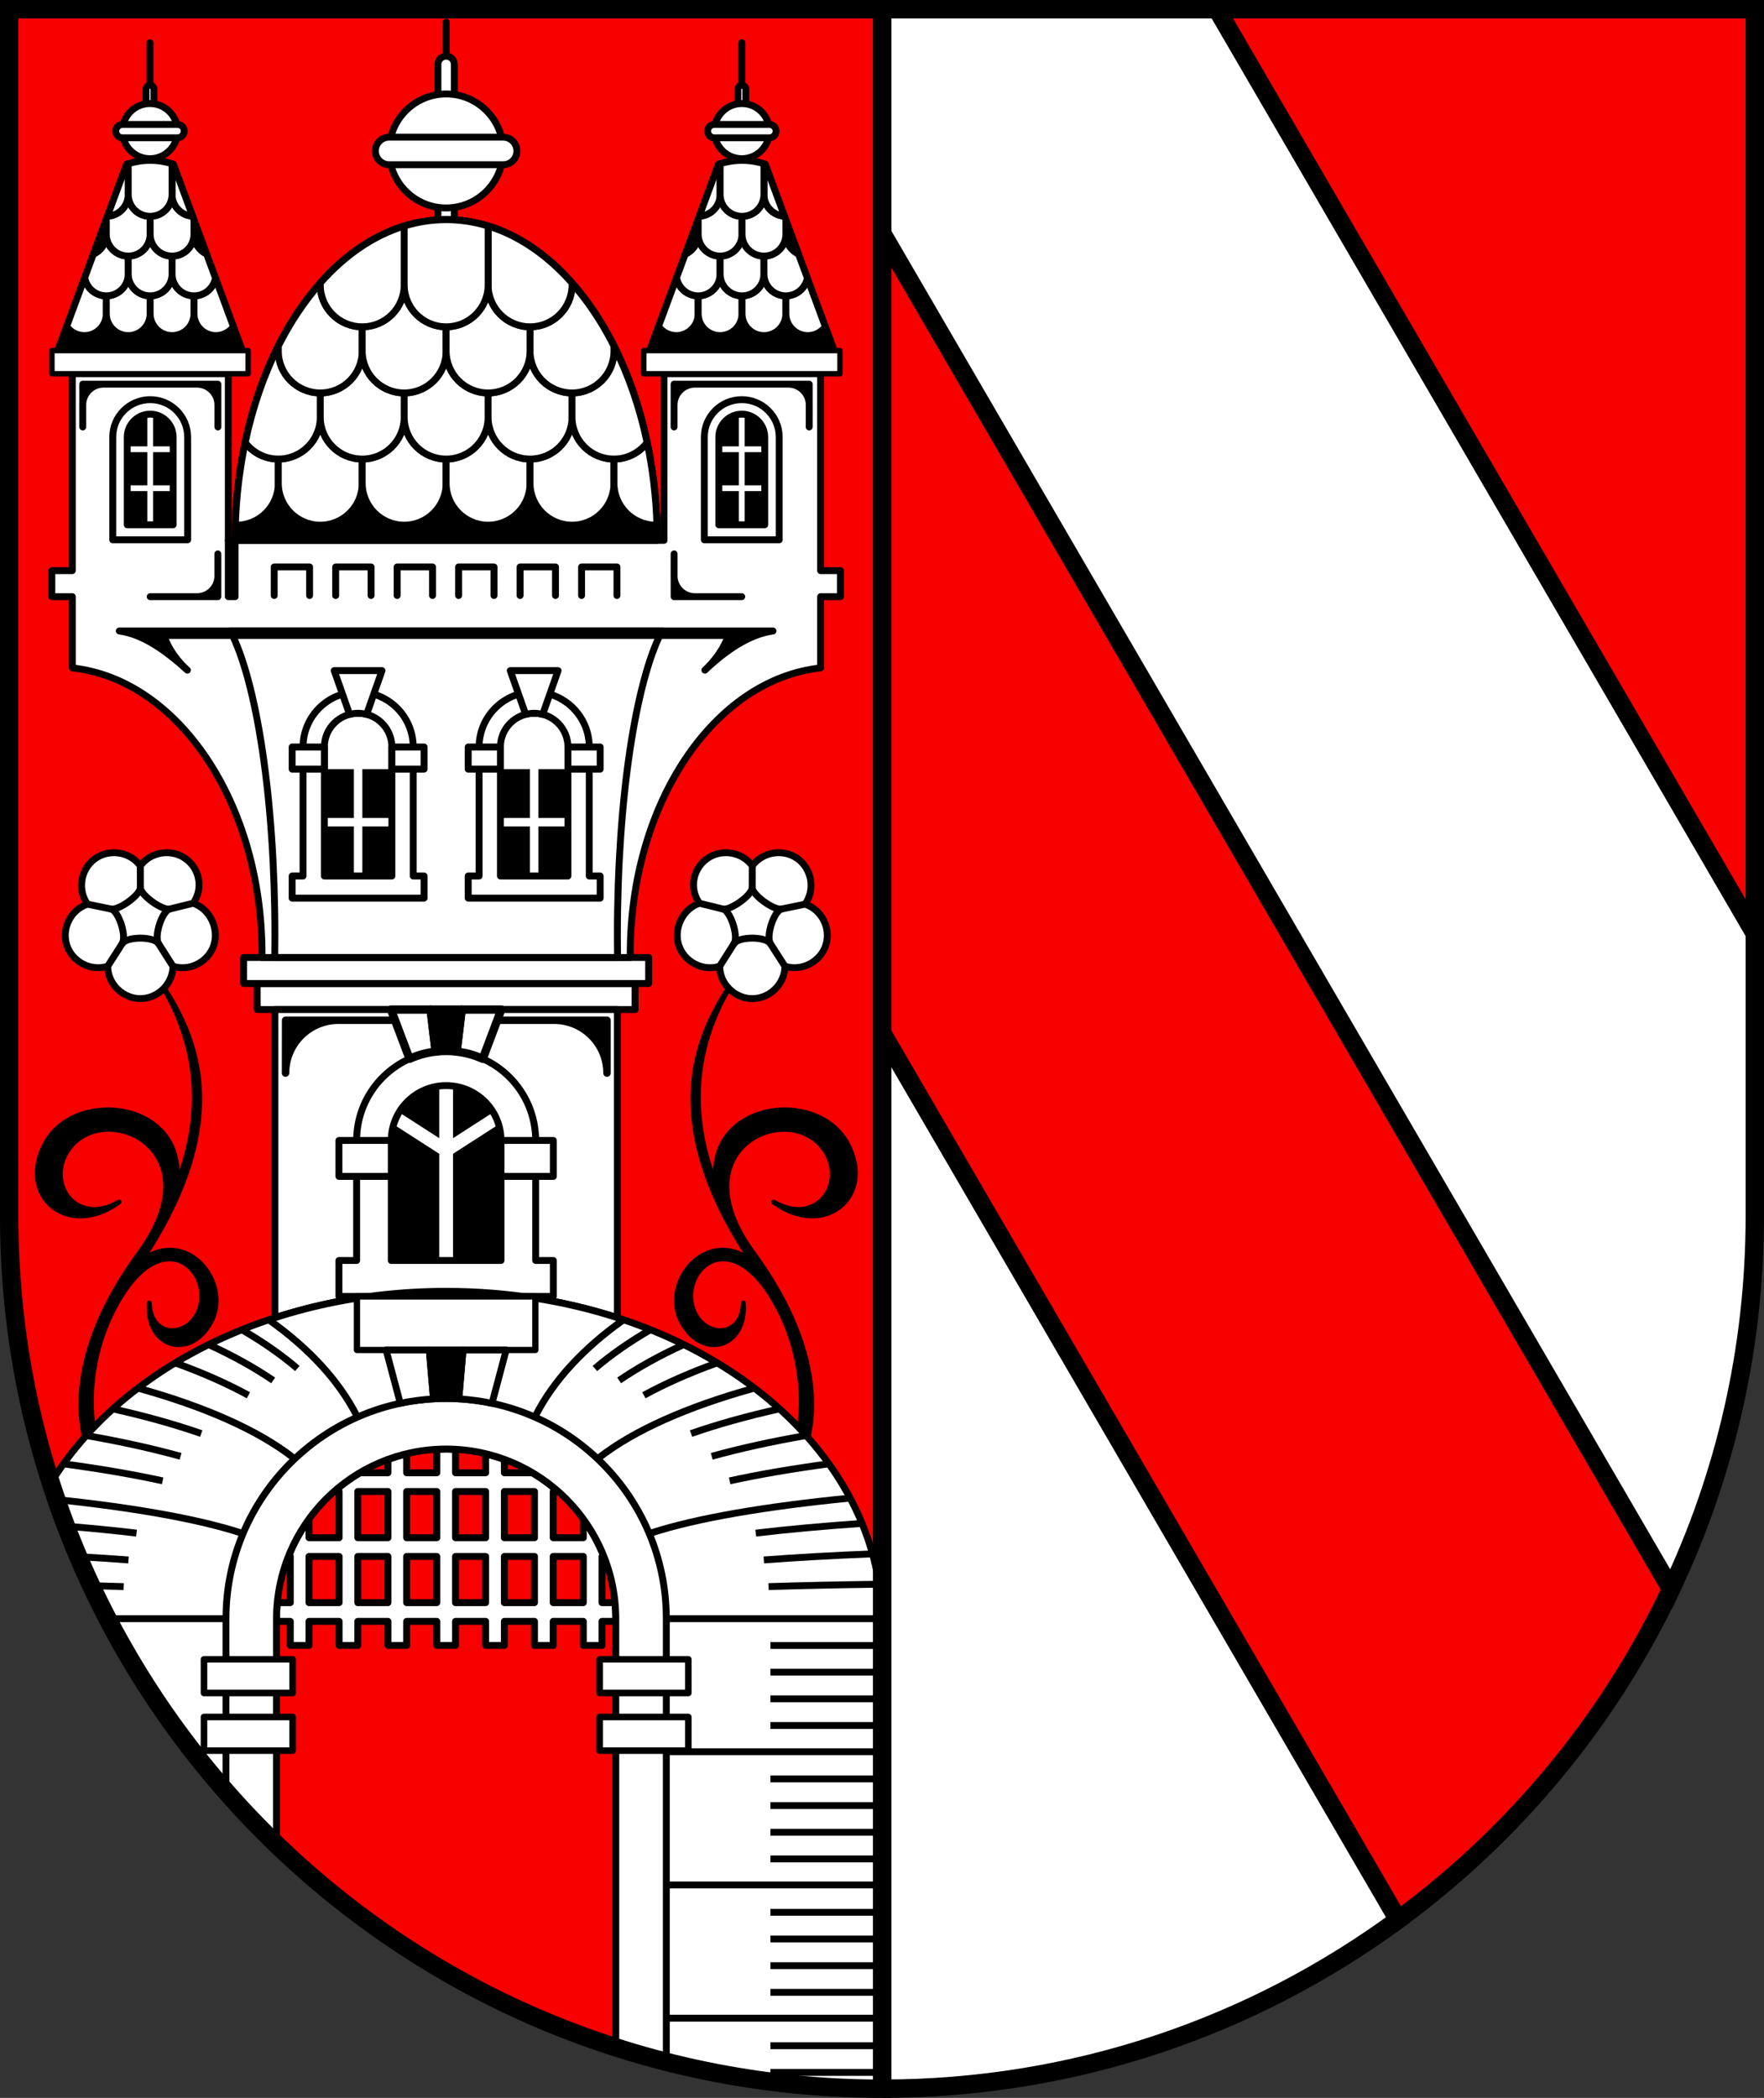 <?xml version="1.0" encoding="UTF-8" standalone="no"?>
<!-- Created with Inkscape (http://www.inkscape.org/) -->

<svg
   xmlns:dc="http://purl.org/dc/elements/1.1/"
   xmlns:cc="http://creativecommons.org/ns#"
   xmlns:rdf="http://www.w3.org/1999/02/22-rdf-syntax-ns#"
   xmlns:svg="http://www.w3.org/2000/svg"
   xmlns="http://www.w3.org/2000/svg"
   version="1.1"
   width="576.111"
   height="685.077"
   viewBox="0 0 576.111 685.077"
   id="svg2"
   xml:space="preserve"><rect x="0" y="0" width="576.111" height="685.077" fill="#333333" stroke="none"/><defs
   id="defs431" />
<path
   d="m 573.111,3 v 394.021 c 0,157.433 -127.623,285.056 -285.056,285.056 C 130.626,682.077 3,554.454 3,397.021 V 3 h 570.111 z"
   id="path3"
   style="fill:#ffffff" />
<g
   id="g5">
	<path
   d="m 288.094,682.077 c 63.062,-0.009 121.324,-20.508 168.53,-55.181 L 288.094,337.291 v 344.786 z"
   id="path7"
   style="fill:#ffffff;stroke:#000000;stroke-width:6" />
	<path
   d="M 545.777,518.946 288.094,76.162 v 261.117 l 168.539,289.608 c 37.969,-27.89 68.771,-64.957 89.144,-107.941 z"
   id="path9"
   style="fill:#f80000;stroke:#000000;stroke-width:6" />
	<path
   d="m 288.094,76.162 257.684,442.784 c 17.52,-36.967 27.334,-78.296 27.334,-121.925 V 304.809 L 397.474,3 h -109.38 v 73.162 z"
   id="path11"
   style="fill:#ffffff;stroke:#000000;stroke-width:6" />
	<polygon
   points="397.474,3 573.111,304.808 573.111,3 "
   id="polygon13"
   style="fill:#f80000;stroke:#000000;stroke-width:6" />
</g>
<path
   d="m 3,3 v 394.021 c 0,157.433 127.626,285.056 285.056,285.056 0.015,0 0.026,0 0.038,0 V 3 H 3 z"
   id="path15"
   style="fill:#f80000" />
<g
   id="g17">
	<g
   id="g19">
		
			<line
   fill="none"
   stroke="#000000"
   stroke-width="2.25"
   stroke-linecap="round"
   stroke-linejoin="round"
   x1="145.708"
   y1="7.228"
   x2="145.708"
   y2="90.792"
   id="line21"
   style="fill:none;stroke:#000000;stroke-width:2.25;stroke-linecap:round;stroke-linejoin:round" />
		<path
   d="m 143.027,21.018 c 0,-1.479 1.198,-2.678 2.681,-2.678 l 0,0 c 1.479,0 2.681,1.198 2.681,2.678 l 0,0 v 69.775 h -5.361 V 43.176 21.018 l -0.001,0 z"
   id="path23"
   style="fill:#ffffff;stroke:#000000;stroke-width:2.25;stroke-linecap:round;stroke-linejoin:round" />
	</g>
	
		<circle
   cx="145.709"
   cy="49.295"
   r="18.611"
   id="circle25"
   style="fill:#ffffff;stroke:#000000;stroke-width:2.25;stroke-linecap:round;stroke-linejoin:round" />
	<path
   d="m 127.099,53.795 c -2.484,0 -4.5,-2.013 -4.5,-4.499 l 0,0 c 0,-2.486 2.016,-4.504 4.5,-4.504 l 0,0 h 37.222 c 2.484,0 4.497,2.019 4.497,4.504 l 0,0 c 0,2.486 -2.013,4.499 -4.497,4.499 l 0,0 h -37.222 l 0,0 z"
   id="path27"
   style="fill:#ffffff;stroke:#000000;stroke-width:2.25;stroke-linecap:round;stroke-linejoin:round" />
</g>
<path
   d="m 76.787,176.462 c 0,-57.842 30.858,-104.729 68.921,-104.729 38.065,0 68.921,46.887 68.921,104.729 H 76.787 z"
   id="path29"
   style="fill:none;stroke:#000000;stroke-width:2.25;stroke-linecap:round;stroke-linejoin:round" />
<rect
   width="123.41"
   height="8.503"
   x="84.003"
   y="321.171"
   id="rect31"
   style="fill:#ffffff;stroke:#000000;stroke-width:2.25;stroke-linecap:round;stroke-linejoin:round" />
<rect
   width="132.275"
   height="8.503"
   x="79.57"
   y="312.668"
   id="rect33"
   style="fill:#ffffff;stroke:#000000;stroke-width:2.25;stroke-linecap:round;stroke-linejoin:round" />
<path
   d="m 274.488,186.344 h -6.48 v -64.298 h -51.155 v 54.416 H 74.563 V 122.046 H 23.625 v 64.298 h -6.697 v 8.503 h 6.697 v 23.268 c 34.57,3.776 61.957,44.149 61.957,93.432 0,0.376 -0.018,0.746 -0.021,1.121 h 120.293 c -0.003,-0.375 -0.021,-0.744 -0.021,-1.121 0,-49.283 27.387,-89.656 62.174,-93.432 v -23.268 h 6.48 v -8.503 z"
   id="path35"
   style="fill:#ffffff;stroke:#000000;stroke-width:2.25;stroke-linecap:round;stroke-linejoin:round" />
<path
   d="M 216.193,206.046 H 75.223 c 8.558,16.402 14.561,54.776 14.561,99.501 0,2.395 -0.023,4.764 -0.056,7.121 h 111.961 c -0.032,-2.357 -0.056,-4.726 -0.056,-7.121 0,-44.724 6.003,-83.099 14.56,-99.501 z"
   id="path37"
   style="fill:none;stroke:#000000;stroke-width:2.25;stroke-linecap:round;stroke-linejoin:round" />
<path
   d="m 230.209,218.848 c 6.111,-5.752 7.655,-11.328 7.655,-11.328 H 53.552 c 0,0 1.436,5.694 7.655,11.328 -6.885,-6.236 -14.279,-11.66 -22.248,-12.801 h 213.498 c -7.969,1.141 -15.483,6.434 -22.248,12.801 z"
   id="path39"
   style="stroke:#000000;stroke-width:2.25;stroke-linecap:round;stroke-linejoin:round" />
<g
   id="g41">
	<polyline
   fill="none"
   stroke="#000000"
   stroke-width="2.25"
   stroke-linecap="round"
   stroke-linejoin="round"
   points="   89.552,194.47 89.552,185.142 101.109,185.142 101.109,194.47  "
   id="polyline43"
   style="fill:none;stroke:#000000;stroke-width:2.25;stroke-linecap:round;stroke-linejoin:round" />
	<polyline
   fill="none"
   stroke="#000000"
   stroke-width="2.25"
   stroke-linecap="round"
   stroke-linejoin="round"
   points="   109.629,194.47 109.629,185.142 121.187,185.142 121.187,194.47  "
   id="polyline45"
   style="fill:none;stroke:#000000;stroke-width:2.25;stroke-linecap:round;stroke-linejoin:round" />
	<polyline
   fill="none"
   stroke="#000000"
   stroke-width="2.25"
   stroke-linecap="round"
   stroke-linejoin="round"
   points="   129.703,194.47 129.703,185.142 141.264,185.142 141.264,194.47  "
   id="polyline47"
   style="fill:none;stroke:#000000;stroke-width:2.25;stroke-linecap:round;stroke-linejoin:round" />
	<polyline
   fill="none"
   stroke="#000000"
   stroke-width="2.25"
   stroke-linecap="round"
   stroke-linejoin="round"
   points="   149.78,194.47 149.78,185.142 161.341,185.142 161.341,194.47  "
   id="polyline49"
   style="fill:none;stroke:#000000;stroke-width:2.25;stroke-linecap:round;stroke-linejoin:round" />
	<polyline
   fill="none"
   stroke="#000000"
   stroke-width="2.25"
   stroke-linecap="round"
   stroke-linejoin="round"
   points="   169.86,194.47 169.86,185.142 181.418,185.142 181.418,194.47  "
   id="polyline51"
   style="fill:none;stroke:#000000;stroke-width:2.25;stroke-linecap:round;stroke-linejoin:round" />
	<polyline
   fill="none"
   stroke="#000000"
   stroke-width="2.25"
   stroke-linecap="round"
   stroke-linejoin="round"
   points="   189.938,194.47 189.938,185.142 201.495,185.142 201.495,194.47  "
   id="polyline53"
   style="fill:none;stroke:#000000;stroke-width:2.25;stroke-linecap:round;stroke-linejoin:round" />
</g>
<g
   id="g55">
	<path
   d="m 76.787,176.462 c 0,-57.842 30.858,-104.729 68.921,-104.729 38.065,0 68.921,46.887 68.921,104.729 H 76.787 z"
   id="path57"
   style="stroke:#000000;stroke-width:2.25;stroke-linecap:round;stroke-linejoin:round" />
	<g
   id="g59">
		<path
   d="m 80.068,144.513 c -1.805,8.558 -2.906,17.591 -3.196,26.953 0.108,0.003 0.211,0.032 0.322,0.032 7.567,0 13.702,-6.133 13.702,-13.702 v -7.888 c -4.429,0 -8.323,-2.137 -10.828,-5.395 z"
   id="path61"
   style="fill:#ffffff;stroke:#000000;stroke-width:2.25;stroke-linecap:round;stroke-linejoin:round" />
		<path
   d="m 104.599,136.213 c -0.003,7.563 -6.138,13.695 -13.702,13.695 v 7.888 c 0,7.569 6.135,13.702 13.702,13.702 7.567,0 13.702,-6.133 13.702,-13.702 v -7.888 l 0,0 c -7.565,0 -13.699,-6.132 -13.702,-13.695 z"
   id="path63"
   style="fill:#ffffff;stroke:#000000;stroke-width:2.25;stroke-linecap:round;stroke-linejoin:round" />
		<path
   d="m 132.006,136.206 c 0,7.567 -6.135,13.702 -13.705,13.702 v 7.888 c 0,7.569 6.135,13.702 13.705,13.702 7.567,0 13.702,-6.133 13.702,-13.702 v -7.888 c -7.567,0 -13.702,-6.135 -13.702,-13.702 z"
   id="path65"
   style="fill:#ffffff;stroke:#000000;stroke-width:2.25;stroke-linecap:round;stroke-linejoin:round" />
		<path
   d="m 159.413,136.206 c 0,7.567 -6.135,13.702 -13.705,13.702 v 7.888 c 0,7.569 6.138,13.702 13.702,13.702 7.57,0 13.702,-6.133 13.702,-13.702 v -7.888 c -7.564,0 -13.699,-6.135 -13.699,-13.702 z"
   id="path67"
   style="fill:#ffffff;stroke:#000000;stroke-width:2.25;stroke-linecap:round;stroke-linejoin:round" />
		<path
   d="m 186.82,136.206 c 0,7.567 -6.135,13.702 -13.708,13.702 v 7.888 c 0,7.569 6.141,13.702 13.708,13.702 7.567,0 13.702,-6.133 13.702,-13.702 v -7.888 c -7.567,0 -13.702,-6.135 -13.702,-13.702 z"
   id="path69"
   style="fill:#ffffff;stroke:#000000;stroke-width:2.25;stroke-linecap:round;stroke-linejoin:round" />
		<path
   d="m 211.351,144.517 c -2.505,3.256 -6.398,5.391 -10.828,5.391 v 7.888 c 0,7.569 6.135,13.702 13.702,13.702 0.111,0 0.211,-0.029 0.322,-0.032 -0.29,-9.361 -1.392,-18.394 -3.196,-26.949 z"
   id="path71"
   style="fill:#ffffff;stroke:#000000;stroke-width:2.25;stroke-linecap:round;stroke-linejoin:round" />
	</g>
	<g
   id="g73">
		<path
   d="m 90.896,114.614 v -1.583 c -4.708,9.384 -8.411,19.991 -10.831,31.481 2.505,3.259 6.401,5.396 10.831,5.396 7.567,0 13.702,-6.135 13.702,-13.702 v -7.888 l 0,0 c -7.567,-0.001 -13.702,-6.135 -13.702,-13.704 z"
   id="path75"
   style="fill:#ffffff;stroke:#000000;stroke-width:2.25;stroke-linecap:round;stroke-linejoin:round" />
		<path
   d="m 118.301,114.621 c -0.003,7.566 -6.138,13.696 -13.702,13.696 v 7.888 c 0,7.567 6.135,13.702 13.702,13.702 7.57,0 13.705,-6.135 13.705,-13.702 v -7.888 c -7.568,0 -13.702,-6.13 -13.705,-13.696 z"
   id="path77"
   style="fill:#ffffff;stroke:#000000;stroke-width:2.25;stroke-linecap:round;stroke-linejoin:round" />
		<path
   d="m 145.708,114.614 c 0,7.569 -6.135,13.704 -13.702,13.704 v 7.888 c 0,7.567 6.135,13.702 13.702,13.702 7.57,0 13.705,-6.135 13.705,-13.702 v -7.888 h -0.003 c -7.564,-0.001 -13.702,-6.135 -13.702,-13.704 z"
   id="path79"
   style="fill:#ffffff;stroke:#000000;stroke-width:2.25;stroke-linecap:round;stroke-linejoin:round" />
		<path
   d="m 173.112,114.614 c 0,7.569 -6.132,13.702 -13.699,13.704 v 7.888 c 0,7.567 6.135,13.702 13.699,13.702 7.573,0 13.708,-6.135 13.708,-13.702 v -7.888 l 0,0 c -7.567,-0.001 -13.708,-6.135 -13.708,-13.704 z"
   id="path81"
   style="fill:#ffffff;stroke:#000000;stroke-width:2.25;stroke-linecap:round;stroke-linejoin:round" />
		<path
   d="m 200.522,113.035 v 1.579 c 0,7.569 -6.135,13.702 -13.702,13.704 v 7.888 c 0,7.567 6.135,13.702 13.702,13.702 4.43,0 8.326,-2.136 10.831,-5.394 -2.422,-11.489 -6.125,-22.096 -10.831,-31.479 z"
   id="path83"
   style="fill:#ffffff;stroke:#000000;stroke-width:2.25;stroke-linecap:round;stroke-linejoin:round" />
	</g>
	<g
   id="g85">
		<path
   d="m 118.301,106.724 c -7.567,0 -13.702,-6.132 -13.702,-13.701 v -0.541 c -5.165,5.849 -9.794,12.732 -13.702,20.514 v 1.617 c 0,7.569 6.135,13.704 13.702,13.704 7.564,0 13.699,-6.13 13.702,-13.696 0,-0.003 0,-0.004 0,-0.007 v -7.89 z"
   id="path87"
   style="fill:#ffffff;stroke:#000000;stroke-width:2.25;stroke-linecap:round;stroke-linejoin:round" />
		<path
   d="m 186.82,92.484 v 0.539 c 0,7.569 -6.135,13.701 -13.708,13.701 v 7.89 c 0,7.569 6.141,13.704 13.708,13.704 7.567,0 13.702,-6.135 13.702,-13.704 V 113 c -3.908,-7.783 -8.534,-14.667 -13.702,-20.516 z"
   id="path89"
   style="fill:#ffffff;stroke:#000000;stroke-width:2.25;stroke-linecap:round;stroke-linejoin:round" />
		<path
   d="m 132.006,93.023 c 0,7.569 -6.135,13.699 -13.705,13.701 v 7.89 c 0,0.003 0,0.004 0,0.007 0.003,7.566 6.138,13.696 13.705,13.696 7.567,0 13.702,-6.135 13.702,-13.704 v -7.89 c -7.567,0.001 -13.702,-6.131 -13.702,-13.7 z"
   id="path91"
   style="fill:#ffffff;stroke:#000000;stroke-width:2.25;stroke-linecap:round;stroke-linejoin:round" />
		<path
   d="m 159.413,93.023 c 0,7.569 -6.135,13.701 -13.705,13.701 v 7.89 c 0,7.569 6.138,13.704 13.702,13.704 7.57,0 13.702,-6.135 13.702,-13.704 v -7.89 c -7.564,0 -13.699,-6.132 -13.699,-13.701 z"
   id="path93"
   style="fill:#ffffff;stroke:#000000;stroke-width:2.25;stroke-linecap:round;stroke-linejoin:round" />
	</g>
	<g
   id="g95">
		<path
   d="m 118.301,106.724 c 7.57,0 13.705,-6.132 13.705,-13.701 V 73.811 c -10.113,3.101 -19.427,9.564 -27.407,18.593 v 0.62 c 0,7.568 6.134,13.7 13.702,13.7 z"
   id="path97"
   style="fill:#ffffff;stroke:#000000;stroke-width:2.25;stroke-linecap:round;stroke-linejoin:round" />
		<path
   d="m 173.112,106.724 c 7.573,0 13.708,-6.132 13.708,-13.701 v -0.62 C 178.84,83.374 169.526,76.911 159.413,73.81 v 19.213 c 0,7.569 6.135,13.701 13.699,13.701 z"
   id="path99"
   style="fill:#ffffff;stroke:#000000;stroke-width:2.25;stroke-linecap:round;stroke-linejoin:round" />
		<path
   d="m 145.708,106.724 c 7.57,0 13.705,-6.132 13.705,-13.701 V 73.811 c -4.43,-1.358 -9.012,-2.077 -13.705,-2.077 -4.69,0 -9.272,0.719 -13.702,2.077 v 19.213 c 0,7.568 6.135,13.7 13.702,13.7 z"
   id="path101"
   style="fill:#ffffff;stroke:#000000;stroke-width:2.25;stroke-linecap:round;stroke-linejoin:round" />
	</g>
</g>
<rect
   width="2.224"
   height="18.385"
   x="74.563"
   y="176.462"
   id="rect103"
   style="fill:none;stroke:#000000;stroke-width:2.25;stroke-linecap:round;stroke-linejoin:round" />
<g
   id="g105">
	<path
   d="m 49.052,135.24 c -4.14,0 -7.494,3.356 -7.494,7.494 v 28.635 h 14.991 v -28.635 c 0,-4.138 -3.355,-7.494 -7.497,-7.494 z"
   id="path107" />
	<polygon
   points="49.995,134.924 48.111,134.924 48.111,145.762 41.558,145.762 41.558,147.646 48.111,147.646 48.111,158.484 41.558,158.484 41.558,160.368 48.111,160.368 48.111,171.368 49.995,171.368 49.995,160.368 56.549,160.368 56.549,158.484 49.995,158.484 49.995,147.646 56.549,147.646 56.549,145.762 49.995,145.762 "
   id="polygon109"
   style="fill:#ffffff" />
	<path
   d="m 49.052,135.24 c 4.143,0 7.497,3.356 7.497,7.494 v 28.635 H 41.558 v -28.635 c 0,-4.138 3.354,-7.494 7.494,-7.494 z m -12.229,7.494 v 33.542 H 61.28 v -33.542 c 0,-6.751 -5.473,-12.227 -12.229,-12.227 -6.752,0 -12.228,5.476 -12.228,12.227 z"
   id="path111"
   style="fill:#ffffff;stroke:#000000;stroke-width:2.25;stroke-linecap:round;stroke-linejoin:round" />
</g>
<g
   id="g113">
	<path
   d="m 27.018,132.262 c 0,-3.763 3.05,-6.812 6.812,-6.812 h 30.519 c 3.762,0 6.812,3.048 6.812,6.812 v 7.165 -13.976 h -44.13 v 13.976 l -0.013,-7.165 z"
   id="path115"
   style="stroke:#000000;stroke-width:2.25;stroke-linecap:round;stroke-linejoin:round" />
	<path
   d="m 71.159,188.036 c 0,3.763 -3.05,6.812 -6.812,6.812 H 49.052 71.148 v -13.976 l 0.011,7.164 z"
   id="path117"
   style="stroke:#000000;stroke-width:2.25;stroke-linecap:round;stroke-linejoin:round" />
</g>
<g
   id="g119">
	<path
   d="m 242.256,135.24 c 4.14,0 7.494,3.356 7.494,7.494 v 28.635 h -14.988 v -28.635 c 0,-4.138 3.351,-7.494 7.494,-7.494 z"
   id="path121" />
	<polygon
   points="241.313,134.924 243.199,134.924 243.199,145.762 249.75,145.762 249.75,147.646 243.199,147.646 243.199,158.484 249.75,158.484 249.75,160.368 243.199,160.368 243.199,171.368 241.313,171.368 241.313,160.368 234.762,160.368 234.762,158.484 241.313,158.484 241.313,147.646 234.762,147.646 234.762,145.762 241.313,145.762 "
   id="polygon123"
   style="fill:#ffffff" />
	<path
   d="m 249.75,142.734 v 28.635 h -14.988 v -28.635 c 0,-4.138 3.352,-7.494 7.494,-7.494 4.14,0 7.494,3.356 7.494,7.494 z m -7.494,-12.227 c -6.756,0 -12.229,5.476 -12.229,12.227 v 33.542 h 24.457 v -33.542 c 0,-6.751 -5.475,-12.227 -12.228,-12.227 z"
   id="path125"
   style="fill:#ffffff;stroke:#000000;stroke-width:2.25;stroke-linecap:round;stroke-linejoin:round" />
</g>
<g
   id="g127">
	<path
   d="m 264.29,132.262 c 0,-3.763 -3.05,-6.812 -6.812,-6.812 h -30.516 c -3.765,0 -6.814,3.048 -6.814,6.812 v 7.165 -13.976 h 44.13 v 13.976 l 0.012,-7.165 z"
   id="path129"
   style="stroke:#000000;stroke-width:2.25;stroke-linecap:round;stroke-linejoin:round" />
	<path
   d="m 220.148,188.036 c 0,3.763 3.05,6.812 6.812,6.812 h 15.296 -22.096 v -13.976 l -0.012,7.164 z"
   id="path131"
   style="stroke:#000000;stroke-width:2.25;stroke-linecap:round;stroke-linejoin:round" />
</g>
<path
   d="M 201.633,430.311 V 329.675 H 89.783 v 100.639 c 17.171,-5.555 36.07,-8.625 55.925,-8.625 19.855,0 38.754,3.07 55.925,8.622 z"
   id="path133"
   style="fill:#ffffff;stroke:#000000;stroke-width:2.25;stroke-linecap:round;stroke-linejoin:round" />
<g
   id="g135">
	<g
   id="g137">
		<path
   d="m 145.708,354.505 c -9.896,0 -17.918,8.021 -17.918,17.918 v 39.199 h 35.839 v -39.199 c 0,-9.896 -8.022,-17.918 -17.921,-17.918 z"
   id="path139" />
		<polygon
   points="160.57,363.57 160.57,363.561 147.958,371.676 147.958,354.502 143.455,354.502 143.455,371.673 130.843,363.561 128.525,367.176 143.455,376.774 143.455,411.62 147.958,411.62 147.958,376.777 162.888,367.17 "
   id="polygon141"
   style="fill:#ffffff" />
	</g>
	<path
   d="m 145.708,354.505 c 9.899,0 17.921,8.021 17.921,17.918 v 39.199 H 127.79 v -39.199 c 0,-9.896 8.022,-17.918 17.918,-17.918 z m -29.235,17.918 v 39.199 h -5.777 v 11.736 h 70.028 v -11.736 h -5.777 v -39.199 c 0,-16.146 -13.09,-29.235 -29.238,-29.235 -16.148,0 -29.236,13.09 -29.236,29.235 z"
   id="path143"
   style="fill:#ffffff;stroke:#000000;stroke-width:2.25;stroke-linecap:round;stroke-linejoin:round" />
	
		<rect
   width="17.095"
   height="11.736"
   x="110.695"
   y="372.423"
   id="rect145"
   style="fill:#ffffff;stroke:#000000;stroke-width:2.25;stroke-linecap:round;stroke-linejoin:round" />
	
		<rect
   width="17.095"
   height="11.736"
   x="163.629"
   y="372.423"
   id="rect147"
   style="fill:#ffffff;stroke:#000000;stroke-width:2.25;stroke-linecap:round;stroke-linejoin:round" />
</g>
<path
   d="m 190.503,502.153 h -9.832 v -15.097 h 1.576 c -2.602,-2.291 -5.414,-4.333 -8.414,-6.108 h -9.114 v -4.318 c -1.989,-0.729 -4.022,-1.354 -6.108,-1.854 v 6.173 h -9.847 v -7.605 c -1.02,-0.056 -2.024,-0.155 -3.056,-0.158 -1.031,0.003 -2.036,0.103 -3.053,0.158 v 7.605 h -9.847 v -6.173 c -2.089,0.501 -4.122,1.122 -6.108,1.852 v 4.321 h -9.117 c -3,1.775 -5.813,3.817 -8.414,6.108 h 1.576 v 15.097 h -9.829 v -6.026 c -2.707,3.727 -4.963,7.787 -6.686,12.135 h 0.577 v 15.094 h -4.233 c -0.164,1.726 -0.27,3.466 -0.272,5.232 v 0.876 h 4.506 v 7.854 h 6.108 v -7.854 h 9.829 v 7.854 h 6.108 v -7.854 h 9.847 v 7.854 h 6.108 v -7.854 h 9.847 v 7.854 h 6.108 v -7.854 h 9.847 v 7.854 h 6.108 v -7.854 h 9.844 v 7.854 h 6.108 v -7.854 h 9.832 v 7.854 h 6.108 v -7.854 h 4.5 v -0.876 c -0.003,-1.767 -0.108,-3.507 -0.272,-5.232 h -4.228 v -15.094 h 0.574 c -1.723,-4.345 -3.979,-8.408 -6.683,-12.132 v 6.022 z m -79.758,21.202 h -9.829 v -15.094 h 9.829 v 15.094 z m 15.955,0 h -9.847 v -15.094 h 9.847 v 15.094 z m 0,-21.202 h -9.847 v -15.097 h 9.847 v 15.097 z m 15.955,21.202 h -9.847 v -15.094 h 9.847 v 15.094 z m 0,-21.202 h -9.847 v -15.097 h 9.847 v 15.097 z m 15.955,21.202 h -9.847 v -15.094 h 9.847 v 15.094 z m 0,-21.202 h -9.847 v -15.097 h 9.847 v 15.097 z m 15.953,21.202 h -9.844 v -15.094 h 9.844 v 15.094 z m 0,-21.202 h -9.844 v -15.097 h 9.844 v 15.097 z m 15.94,21.202 h -9.832 v -15.094 h 9.832 v 15.094 z"
   id="path149"
   style="fill:#ffffff;stroke:#000000;stroke-width:2.25;stroke-linecap:round;stroke-linejoin:round" />
<g
   id="g151">
	<g
   id="g153">
		<path
   d="m 116.959,232.915 c -6.091,0 -11.027,4.937 -11.027,11.024 v 42.125 h 22.055 v -42.125 c -10e-4,-6.088 -4.937,-11.024 -11.028,-11.024 z"
   id="path155" />
		<path
   d="m 127.986,251.164 v -7.225 c 0,-6.088 -4.937,-11.024 -11.027,-11.024 -6.09,0 -11.027,4.937 -11.027,11.024 v 7.225 h 9.642 v 15.946 h -9.642 v 2.771 h 9.642 v 16.181 h 2.771 v -16.181 h 9.642 v -2.771 h -9.642 v -15.946 h 9.641 z"
   id="path157"
   style="fill:#ffffff" />
		<path
   d="m 116.959,232.915 c 6.091,0 11.027,4.937 11.027,11.024 v 42.125 h -22.055 v -42.125 c 0.001,-6.088 4.937,-11.024 11.028,-11.024 z m -17.991,11.024 v 42.125 h -3.554 v 7.22 h 43.09 v -7.22 h -3.554 v -42.125 c 0,-9.933 -8.054,-17.988 -17.991,-17.988 -9.937,0 -17.991,8.055 -17.991,17.988 z"
   id="path159"
   style="fill:#ffffff;stroke:#000000;stroke-width:2.25;stroke-linecap:round;stroke-linejoin:round" />
		
			<rect
   width="10.518"
   height="7.225"
   x="95.414"
   y="243.939"
   id="rect161"
   style="fill:#ffffff;stroke:#000000;stroke-width:2.25;stroke-linecap:round;stroke-linejoin:round" />
		
			<rect
   width="10.518"
   height="7.225"
   x="127.986"
   y="243.939"
   id="rect163"
   style="fill:#ffffff;stroke:#000000;stroke-width:2.25;stroke-linecap:round;stroke-linejoin:round" />
		<path
   d="m 119.73,233.309 5.036,-14.316 h -15.615 l 5.036,14.316 c 0.891,-0.231 1.808,-0.394 2.771,-0.394 0.963,0 1.882,0.162 2.772,0.394 z"
   id="path165"
   style="fill:#ffffff;stroke:#000000;stroke-width:2.25;stroke-linecap:round;stroke-linejoin:round" />
	</g>
	<g
   id="g167">
		<path
   d="m 174.46,232.915 c -6.091,0 -11.027,4.937 -11.027,11.024 v 42.125 h 22.052 v -42.125 c -0.001,-6.088 -4.934,-11.024 -11.025,-11.024 z"
   id="path169" />
		<path
   d="m 185.484,251.164 v -7.225 c 0,-6.088 -4.934,-11.024 -11.024,-11.024 -6.09,0 -11.027,4.937 -11.027,11.024 v 7.225 h 9.639 v 15.946 h -9.639 v 2.771 h 9.639 v 16.181 h 2.771 v -16.181 h 9.642 v -2.771 h -9.642 v -15.946 h 9.641 z"
   id="path171"
   style="fill:#ffffff" />
		<path
   d="m 174.46,232.915 c 6.091,0 11.024,4.937 11.024,11.024 v 42.125 h -22.052 v -42.125 c 0.001,-6.088 4.937,-11.024 11.028,-11.024 z m -17.991,11.024 v 42.125 h -3.557 v 7.22 h 43.093 v -7.22 h -3.557 v -42.125 c 0,-9.933 -8.051,-17.988 -17.988,-17.988 -9.937,0 -17.991,8.055 -17.991,17.988 z"
   id="path173"
   style="fill:#ffffff;stroke:#000000;stroke-width:2.25;stroke-linecap:round;stroke-linejoin:round" />
		
			<rect
   width="10.521"
   height="7.225"
   x="152.912"
   y="243.939"
   id="rect175"
   style="fill:#ffffff;stroke:#000000;stroke-width:2.25;stroke-linecap:round;stroke-linejoin:round" />
		
			<rect
   width="10.521"
   height="7.225"
   x="185.484"
   y="243.939"
   id="rect177"
   style="fill:#ffffff;stroke:#000000;stroke-width:2.25;stroke-linecap:round;stroke-linejoin:round" />
		<path
   d="m 177.229,233.309 5.039,-14.316 H 166.65 l 5.039,14.316 c 0.891,-0.231 1.808,-0.394 2.771,-0.394 0.961,0 1.878,0.162 2.769,0.394 z"
   id="path179"
   style="fill:#ffffff;stroke:#000000;stroke-width:2.25;stroke-linecap:round;stroke-linejoin:round" />
	</g>
</g>
<path
   d="m 93.255,350.418 c 0,-9.529 7.72,-17.249 17.25,-17.249 h 70.485 c 9.533,0 17.253,7.72 17.253,17.249 V 333.17 H 93.284 l -0.029,17.248 z"
   id="path181"
   style="stroke:#000000;stroke-width:2.442;stroke-linecap:round;stroke-linejoin:round" />
<g
   id="g183">
	<path
   d="m 140.637,329.675 h -12.94 l 6.064,16.085 c 2.657,-1.192 5.517,-2.004 8.525,-2.355 l -1.649,-13.73 z"
   id="path185"
   style="fill:#ffffff;stroke:#000000;stroke-width:2.717;stroke-linecap:round;stroke-linejoin:round" />
	<path
   d="m 157.658,345.76 6.062,-16.085 h -12.94 l -1.649,13.73 c 3.008,0.351 5.87,1.16 8.527,2.355 z"
   id="path187"
   style="fill:#ffffff;stroke:#000000;stroke-width:2.717;stroke-linecap:round;stroke-linejoin:round" />
	<path
   d="m 145.708,343.188 c 1.16,0 2.3,0.085 3.422,0.217 l 1.649,-13.73 h -10.143 l 1.649,13.73 c 1.126,-0.132 2.263,-0.217 3.423,-0.217 z"
   id="path189"
   style="stroke:#000000;stroke-width:2.717;stroke-linecap:round;stroke-linejoin:round" />
</g>
<g
   id="g191">
	<path
   d="m 30.489,466.39 c -1.931,-12.495 0.445,-26.546 6.267,-38.118 15.952,-31.726 34.526,-12.234 27.718,0.873 -4.09,7.875 -15.451,7.488 -15.709,-3.674 -1.134,14.522 13.257,18.727 20.039,6.311 7.008,-12.838 -7.907,-31.151 -22.538,-20.183 33.565,-50.552 14.511,-78.561 3.642,-94.503 8.971,13.16 20.88,37.192 7.652,70.04 3.949,-27.39 -32.839,-32.071 -42.738,-13.723 -9.319,17.271 7.556,31.23 24.047,19.096 -13.605,7.986 -23.408,-5.209 -17.329,-15.911 10.559,-18.583 49.649,-2.505 24.021,32.522 -17.212,23.525 -21.557,44.282 -17.968,60.281 l 2.896,-3.011 z"
   id="path193"
   style="stroke:#000000;stroke-width:1.577;stroke-linecap:round;stroke-linejoin:round" />
	<g
   id="g195">
		<g
   id="g197">
			<path
   d="m 55.465,296.836 7.597,-1.871 c 3.378,-4.645 2.25,-11.147 -2.396,-14.525 -4.646,-3.375 -11.461,-2.347 -14.839,2.303 l 0.018,7.103 -0.018,-7.103 c -3.375,-4.649 -10.192,-5.678 -14.839,-2.3 -4.646,3.375 -5.771,10.175 -2.396,14.82 l 7.629,1.573 -7.629,-1.573 c -5.464,1.774 -8.546,7.938 -6.771,13.4 1.772,5.464 7.893,8.635 13.356,6.86 l 4.723,-7.377 -4.723,7.377 c 0,5.747 4.907,10.585 10.649,10.585 5.742,0 10.652,-4.838 10.652,-10.585 l -4.69,-7.377 4.69,7.377 c 5.464,1.775 11.581,-1.396 13.356,-6.86 1.775,-5.459 -1.31,-11.922 -6.773,-13.698 l -7.596,1.871 z"
   id="path199"
   style="fill:#ffffff;stroke:#000000;stroke-width:2.25;stroke-linecap:round;stroke-linejoin:round" />
		</g>
		<path
   d="m 39.899,308.146 c 1.55,-2.388 -1.166,-10.746 -3.68,-11.31 2.514,0.564 9.624,-4.603 9.624,-6.99 0,2.388 7.107,7.554 9.621,6.99 -2.514,0.564 -5.229,8.922 -3.677,11.31 -1.552,-2.388 -10.338,-2.388 -11.888,0 z"
   id="path201"
   style="fill:#ffffff;stroke:#000000;stroke-width:2.25;stroke-linecap:round;stroke-linejoin:round" />
	</g>
</g>
<g
   id="g203">
	<path
   d="m 261.029,466.39 c 1.934,-12.495 -0.445,-26.546 -6.264,-38.118 -15.955,-31.726 -34.529,-12.234 -27.721,0.873 4.09,7.875 15.451,7.488 15.709,-3.674 1.134,14.522 -13.254,18.727 -20.039,6.311 -7.008,-12.838 7.907,-31.151 22.541,-20.183 -33.568,-50.552 -14.514,-78.561 -3.645,-94.503 -8.971,13.16 -20.88,37.192 -7.652,70.04 -3.949,-27.39 32.839,-32.071 42.738,-13.723 9.319,17.271 -7.556,31.23 -24.047,19.096 13.605,7.986 23.408,-5.209 17.329,-15.911 -10.559,-18.583 -49.649,-2.505 -24.021,32.522 17.212,23.525 21.557,44.282 17.968,60.281 l -2.896,-3.011 z"
   id="path205"
   style="stroke:#000000;stroke-width:1.577;stroke-linecap:round;stroke-linejoin:round" />
	<g
   id="g207">
		<g
   id="g209">
			<path
   d="m 228.457,294.965 c -5.461,1.775 -8.549,8.238 -6.773,13.698 1.775,5.464 7.893,8.635 13.359,6.86 l 4.688,-7.377 -4.688,7.377 c 0,5.747 4.91,10.585 10.649,10.585 5.742,0 10.649,-4.838 10.649,-10.585 l -4.723,-7.377 4.723,7.377 c 5.467,1.775 11.584,-1.396 13.359,-6.86 1.775,-5.462 -1.31,-11.626 -6.773,-13.4 l -7.629,1.573 7.629,-1.573 c 3.375,-4.645 2.25,-11.445 -2.396,-14.82 -4.646,-3.378 -11.461,-2.35 -14.839,2.3 l -0.015,7.103 0.015,-7.103 c -3.378,-4.649 -10.192,-5.678 -14.839,-2.303 -4.646,3.378 -5.771,9.88 -2.396,14.525 l 7.6,1.871 -7.6,-1.871 z"
   id="path211"
   style="fill:#ffffff;stroke:#000000;stroke-width:2.25;stroke-linecap:round;stroke-linejoin:round" />
		</g>
		<path
   d="m 251.619,308.146 c -1.55,-2.388 1.166,-10.746 3.68,-11.31 -2.514,0.564 -9.621,-4.603 -9.621,-6.99 0,2.388 -7.11,7.554 -9.621,6.99 2.511,0.564 5.227,8.922 3.674,11.31 1.552,-2.388 10.338,-2.388 11.888,0 z"
   id="path213"
   style="fill:#ffffff;stroke:#000000;stroke-width:2.25;stroke-linecap:round;stroke-linejoin:round" />
	</g>
</g>
<path
   d="m 145.708,421.689 c -57.167,0 -106.43,25.392 -129.088,62.569 14.566,45.36 40.178,85.767 73.682,118.049 v -73.72 c 0.056,-30.592 24.812,-55.348 55.406,-55.403 30.598,0.056 55.348,24.812 55.403,55.403 v 139.966 c 27.413,8.771 56.622,13.523 86.944,13.523 0.015,0 0.026,0 0.038,0 V 530.43 c 10e-4,-60.712 -63.74,-108.741 -142.385,-108.741 z"
   id="path215"
   style="fill:#ffffff;stroke:#000000;stroke-width:2.25;stroke-linecap:round;stroke-linejoin:round" />
<path
   d="m 287.051,517.334 c 0.123,-0.003 0.237,-0.003 0.36,-0.006"
   id="path217"
   style="fill:none" />
<line
   fill="none"
   x1="63.06"
   y1="572.046"
   x2="73.805"
   y2="572.046"
   id="line219"
   style="fill:none" />
<g
   id="g221">
	<line
   fill="none"
   stroke="#000000"
   stroke-width="2.25"
   x1="217.614"
   y1="572.046"
   x2="288.094"
   y2="572.046"
   id="line223"
   style="fill:none;stroke:#000000;stroke-width:2.25" />
	<line
   fill="none"
   stroke="#000000"
   stroke-width="2.25"
   x1="217.614"
   y1="615.546"
   x2="288.094"
   y2="615.546"
   id="line225"
   style="fill:none;stroke:#000000;stroke-width:2.25" />
	<line
   fill="none"
   stroke="#000000"
   stroke-width="2.25"
   x1="217.614"
   y1="659.046"
   x2="288.094"
   y2="659.046"
   id="line227"
   style="fill:none;stroke:#000000;stroke-width:2.25" />
	<path
   d="m 217.614,528.587 c 10.333,0 60.914,0 70.479,0"
   id="path229"
   style="fill:none;stroke:#000000;stroke-width:2.25" />
	<path
   d="m 174.952,462.227 c 5.81,-11.379 15.557,-21.899 28.471,-31.099"
   id="path231"
   style="fill:none;stroke:#000000;stroke-width:2.25" />
	<path
   d="m 195.703,475.964 c 11.432,-8.915 28.86,-16.617 50.572,-22.644"
   id="path233"
   style="fill:none;stroke:#000000;stroke-width:2.25" />
	<path
   d="m 212.569,500.626 c 14.971,-4.869 37.509,-8.716 65.168,-11.426"
   id="path235"
   style="fill:none;stroke:#000000;stroke-width:2.25" />
	<line
   fill="none"
   stroke="#000000"
   stroke-width="2.25"
   x1="251.61"
   y1="537.338"
   x2="288.094"
   y2="537.338"
   id="line237"
   style="fill:none;stroke:#000000;stroke-width:2.25" />
	<line
   fill="none"
   stroke="#000000"
   stroke-width="2.25"
   x1="251.61"
   y1="546.051"
   x2="288.094"
   y2="546.051"
   id="line239"
   style="fill:none;stroke:#000000;stroke-width:2.25" />
	<line
   fill="none"
   stroke="#000000"
   stroke-width="2.25"
   x1="251.61"
   y1="554.764"
   x2="288.094"
   y2="554.764"
   id="line241"
   style="fill:none;stroke:#000000;stroke-width:2.25" />
	<line
   fill="none"
   stroke="#000000"
   stroke-width="2.25"
   x1="251.61"
   y1="563.477"
   x2="288.094"
   y2="563.477"
   id="line243"
   style="fill:none;stroke:#000000;stroke-width:2.25" />
	<line
   fill="none"
   stroke="#000000"
   stroke-width="2.25"
   x1="251.61"
   y1="580.906"
   x2="288.094"
   y2="580.906"
   id="line245"
   style="fill:none;stroke:#000000;stroke-width:2.25" />
	<line
   fill="none"
   stroke="#000000"
   stroke-width="2.25"
   x1="251.61"
   y1="589.619"
   x2="288.094"
   y2="589.619"
   id="line247"
   style="fill:none;stroke:#000000;stroke-width:2.25" />
	<line
   fill="none"
   stroke="#000000"
   stroke-width="2.25"
   x1="251.61"
   y1="598.332"
   x2="288.094"
   y2="598.332"
   id="line249"
   style="fill:none;stroke:#000000;stroke-width:2.25" />
	<line
   fill="none"
   stroke="#000000"
   stroke-width="2.25"
   x1="251.61"
   y1="607.044"
   x2="288.094"
   y2="607.044"
   id="line251"
   style="fill:none;stroke:#000000;stroke-width:2.25" />
	<line
   fill="none"
   stroke="#000000"
   stroke-width="2.25"
   x1="251.61"
   y1="624.47"
   x2="288.094"
   y2="624.47"
   id="line253"
   style="fill:none;stroke:#000000;stroke-width:2.25" />
	<line
   fill="none"
   stroke="#000000"
   stroke-width="2.25"
   x1="251.61"
   y1="633.183"
   x2="288.094"
   y2="633.183"
   id="line255"
   style="fill:none;stroke:#000000;stroke-width:2.25" />
	<line
   fill="none"
   stroke="#000000"
   stroke-width="2.25"
   x1="251.61"
   y1="641.899"
   x2="288.094"
   y2="641.899"
   id="line257"
   style="fill:none;stroke:#000000;stroke-width:2.25" />
	<line
   fill="none"
   stroke="#000000"
   stroke-width="2.25"
   x1="251.61"
   y1="650.612"
   x2="288.094"
   y2="650.612"
   id="line259"
   style="fill:none;stroke:#000000;stroke-width:2.25" />
	<line
   fill="none"
   stroke="#000000"
   stroke-width="2.25"
   x1="251.61"
   y1="668.038"
   x2="288.094"
   y2="668.038"
   id="line261"
   style="fill:none;stroke:#000000;stroke-width:2.25" />
	<line
   fill="none"
   stroke="#000000"
   stroke-width="2.25"
   x1="251.61"
   y1="676.75"
   x2="288.094"
   y2="676.75"
   id="line263"
   style="fill:none;stroke:#000000;stroke-width:2.25" />
	<path
   d="m 194.3,446.887 c 5.244,-4.494 11.332,-8.719 18.12,-12.656"
   id="path265"
   style="fill:none;stroke:#000000;stroke-width:2.25" />
	<path
   d="m 202.207,450.781 c 6.138,-4.195 13.207,-8.106 21.053,-11.695"
   id="path267"
   style="fill:none;stroke:#000000;stroke-width:2.25" />
	<path
   d="m 210.284,455.635 c 7.02,-3.841 15.041,-7.377 23.906,-10.576"
   id="path269"
   style="fill:none;stroke:#000000;stroke-width:2.25" />
	<path
   d="m 225.694,468.139 c 8.566,-2.994 18.237,-5.692 28.852,-8.063"
   id="path271"
   style="fill:none;stroke:#000000;stroke-width:2.25" />
	<path
   d="m 232.447,475.566 c 9.179,-2.549 19.503,-4.825 30.803,-6.791"
   id="path273"
   style="fill:none;stroke:#000000;stroke-width:2.25" />
	<path
   d="m 238.301,483.584 c 9.671,-2.109 20.522,-3.973 32.396,-5.561"
   id="path275"
   style="fill:none;stroke:#000000;stroke-width:2.25" />
	<path
   d="m 246.832,500.65 c 10.339,-1.236 21.984,-2.291 34.696,-3.173"
   id="path277"
   style="fill:none;stroke:#000000;stroke-width:2.25" />
	<path
   d="m 249.457,509.413 c 10.535,-0.803 22.444,-1.465 35.473,-1.995"
   id="path279"
   style="fill:none;stroke:#000000;stroke-width:2.25" />
	<path
   d="m 251.013,518.125 c 10.658,-0.357 22.764,-0.609 36.038,-0.791"
   id="path281"
   style="fill:none;stroke:#000000;stroke-width:2.25" />
	<path
   d="m 73.805,528.587 c -5.525,0 -22.556,0 -38.672,0"
   id="path283"
   style="fill:none;stroke:#000000;stroke-width:2.25" />
	<path
   d="m 87.993,431.128 c 12.914,9.199 22.661,19.72 28.474,31.099"
   id="path285"
   style="fill:none;stroke:#000000;stroke-width:2.25" />
	<path
   d="M 95.713,475.964 C 84.281,467.049 66.853,459.347 45.144,453.32"
   id="path287"
   style="fill:none;stroke:#000000;stroke-width:2.25" />
	<path
   d="M 78.85,500.626 C 64.744,496.038 43.911,492.358 18.413,489.681"
   id="path289"
   style="fill:none;stroke:#000000;stroke-width:2.25" />
	<path
   d="M 97.119,446.887 C 91.872,442.393 85.787,438.168 78.996,434.231"
   id="path291"
   style="fill:none;stroke:#000000;stroke-width:2.25" />
	<path
   d="M 89.212,450.781 C 83.071,446.586 76.005,442.675 68.159,439.086"
   id="path293"
   style="fill:none;stroke:#000000;stroke-width:2.25" />
	<path
   d="M 81.132,455.635 C 74.115,451.794 66.094,448.258 57.226,445.059"
   id="path295"
   style="fill:none;stroke:#000000;stroke-width:2.25" />
	<path
   d="M 65.722,468.139 C 57.159,465.145 47.485,462.447 36.87,460.076"
   id="path297"
   style="fill:none;stroke:#000000;stroke-width:2.25" />
	<path
   d="m 58.972,475.566 c -9.179,-2.549 -19.503,-4.825 -30.803,-6.791"
   id="path299"
   style="fill:none;stroke:#000000;stroke-width:2.25" />
	<path
   d="m 53.118,483.584 c -9.671,-2.109 -20.522,-3.973 -32.399,-5.561"
   id="path301"
   style="fill:none;stroke:#000000;stroke-width:2.25" />
	<path
   d="m 44.587,500.65 c -7.072,-0.847 -14.801,-1.6 -23.019,-2.279"
   id="path303"
   style="fill:none;stroke:#000000;stroke-width:2.25" />
	<path
   d="m 25.559,508.337 c 5.771,0.325 11.256,0.683 16.403,1.075"
   id="path305"
   style="fill:none;stroke:#000000;stroke-width:2.25" />
	<path
   d="m 40.403,518.125 c -3.372,-0.114 -6.94,-0.211 -10.594,-0.305"
   id="path307"
   style="fill:none;stroke:#000000;stroke-width:2.25" />
</g>
<path
   d="m 73.805,585.025 v -56.438 c 0,-39.706 32.188,-71.9 71.903,-71.9 39.715,0 71.906,32.194 71.906,71.9 v 144.709"
   id="path309"
   style="fill:none;stroke:#000000;stroke-width:2.25;stroke-linecap:round;stroke-linejoin:round" />
<g
   id="g311">
	
		<rect
   width="28.951"
   height="10.989"
   x="66.621"
   y="541.862"
   id="rect313"
   style="fill:#ffffff;stroke:#000000;stroke-width:2.145;stroke-linecap:round;stroke-linejoin:round" />
	
		<rect
   width="28.954"
   height="10.989"
   x="195.844"
   y="541.862"
   id="rect315"
   style="fill:#ffffff;stroke:#000000;stroke-width:2.145;stroke-linecap:round;stroke-linejoin:round" />
	
		<rect
   width="28.951"
   height="10.989"
   x="66.621"
   y="560.688"
   id="rect317"
   style="fill:#ffffff;stroke:#000000;stroke-width:2.145;stroke-linecap:round;stroke-linejoin:round" />
	
		<rect
   width="28.954"
   height="10.989"
   x="195.844"
   y="560.688"
   id="rect319"
   style="fill:#ffffff;stroke:#000000;stroke-width:2.145;stroke-linecap:round;stroke-linejoin:round" />
</g>
<g
   id="g321">
	
		<rect
   width="58.266"
   height="17.487"
   x="116.575"
   y="423.359"
   id="rect323"
   style="fill:#ffffff;stroke:#000000;stroke-width:2.052;stroke-linecap:round;stroke-linejoin:round" />
	<path
   d="m 140.186,440.846 h -14.089 l 4.632,17.414 c 3.524,-0.747 7.143,-1.236 10.837,-1.447 l -1.38,-15.967 z"
   id="path325"
   style="fill:#ffffff;stroke:#000000;stroke-width:2.223;stroke-linecap:round;stroke-linejoin:round" />
	<path
   d="m 160.688,458.26 4.632,-17.414 h -14.09 l -1.38,15.967 c 3.695,0.211 7.313,0.7 10.838,1.447 z"
   id="path327"
   style="fill:#ffffff;stroke:#000000;stroke-width:2.223;stroke-linecap:round;stroke-linejoin:round" />
	<path
   d="m 145.708,456.687 c 1.392,0 2.771,0.05 4.143,0.126 l 1.38,-15.967 h -11.045 l 1.38,15.967 c 1.371,-0.076 2.75,-0.126 4.142,-0.126 z"
   id="path329"
   style="stroke:#000000;stroke-width:2.223;stroke-linecap:round;stroke-linejoin:round" />
</g>
<g
   id="g331">
	<g
   id="g333">
		<g
   id="g335">
			
				<line
   fill="none"
   stroke="#000000"
   stroke-width="2.25"
   stroke-linecap="round"
   stroke-linejoin="round"
   x1="48.984"
   y1="13.957"
   x2="48.984"
   y2="62.895"
   id="line337"
   style="fill:none;stroke:#000000;stroke-width:2.25;stroke-linecap:round;stroke-linejoin:round" />
			<path
   d="m 47.687,29.139 c 0,-0.715 0.58,-1.295 1.298,-1.295 l 0,0 c 0.715,0 1.295,0.58 1.295,1.295 l 0,0 V 62.895 H 47.687 V 39.858 29.139 l 0,0 z"
   id="path339"
   style="fill:#ffffff;stroke:#000000;stroke-width:2.25;stroke-linecap:round;stroke-linejoin:round" />
		</g>
		
			<circle
   cx="48.984"
   cy="42.819"
   r="9.003"
   id="circle341"
   style="fill:#ffffff;stroke:#000000;stroke-width:2.25;stroke-linecap:round;stroke-linejoin:round" />
		<path
   d="m 39.981,44.996 c -1.204,0 -2.177,-0.973 -2.177,-2.177 l 0,0 c 0,-1.201 0.973,-2.178 2.177,-2.178 l 0,0 h 18.006 c 1.201,0 2.177,0.977 2.177,2.178 l 0,0 c 0,1.204 -0.976,2.177 -2.177,2.177 l 0,0 H 39.981 l 0,0 z"
   id="path343"
   style="fill:#ffffff;stroke:#000000;stroke-width:2.25;stroke-linecap:round;stroke-linejoin:round" />
	</g>
	<g
   id="g345">
		<path
   d="m 70.515,109.591 c -3.955,0 -7.16,-3.204 -7.16,-7.159 0,3.955 -3.205,7.159 -7.16,7.159 -3.952,0 -7.157,-3.204 -7.157,-7.159 0,3.955 -3.205,7.159 -7.16,7.159 -3.949,0 -7.154,-3.201 -7.157,-7.151 -0.006,3.951 -3.208,7.151 -7.16,7.151 -2.394,0 -4.5,-1.187 -5.801,-2.993 l -2.918,7.89 h 60.305 l -2.892,-7.816 c -1.305,1.762 -3.379,2.919 -5.74,2.919 z"
   id="path347"
   style="stroke:#000000;stroke-width:2.25;stroke-linecap:round;stroke-linejoin:round" />
		<path
   d="m 27.56,109.591 c 3.952,0 7.154,-3.201 7.16,-7.151 0,-0.003 -0.003,-0.004 -0.003,-0.007 V 96.61 c -2.956,0 -5.493,-1.794 -6.586,-4.354 0,-0.006 -0.006,-0.01 -0.009,-0.016 -0.138,-0.328 -0.231,-0.68 -0.319,-1.03 -0.026,-0.107 -0.076,-0.205 -0.097,-0.313 -0.021,-0.097 -0.015,-0.201 -0.032,-0.299 l -5.915,16 c 1.301,1.806 3.407,2.993 5.801,2.993 z"
   id="path349"
   style="fill:#ffffff;stroke:#000000;stroke-width:2.25;stroke-linecap:round;stroke-linejoin:round" />
		<path
   d="m 41.877,89.451 c 0,3.954 -3.205,7.159 -7.16,7.159 h 0.003 v 5.823 c 0,0.003 0,0.004 0,0.007 0.003,3.951 3.208,7.151 7.157,7.151 3.955,0 7.16,-3.204 7.16,-7.159 v -5.823 c -3.955,0 -7.16,-3.205 -7.16,-7.158 z"
   id="path351"
   style="fill:#ffffff;stroke:#000000;stroke-width:2.25;stroke-linecap:round;stroke-linejoin:round" />
		<path
   d="m 56.194,89.451 c 0,3.954 -3.205,7.159 -7.157,7.159 v 5.823 c 0,3.955 3.205,7.159 7.157,7.159 3.955,0 7.16,-3.204 7.16,-7.159 V 96.61 c -3.952,-0.001 -7.16,-3.206 -7.16,-7.159 z"
   id="path353"
   style="fill:#ffffff;stroke:#000000;stroke-width:2.25;stroke-linecap:round;stroke-linejoin:round" />
		<path
   d="m 63.354,96.609 v 5.823 c 0,3.955 3.205,7.159 7.16,7.159 2.361,0 4.436,-1.157 5.739,-2.919 L 70.38,90.784 c -0.627,3.315 -3.527,5.825 -7.026,5.825 z"
   id="path355"
   style="fill:#ffffff;stroke:#000000;stroke-width:2.25;stroke-linecap:round;stroke-linejoin:round" />
		<path
   d="m 41.877,89.451 v -5.823 c -3.952,0 -7.157,-3.202 -7.16,-7.156 0,2.906 -1.74,5.396 -4.228,6.516 l -2.815,7.61 c 0.018,0.098 0.012,0.202 0.032,0.299 0.021,0.108 0.07,0.207 0.097,0.313 0.088,0.352 0.182,0.702 0.319,1.03 0.003,0.006 0.009,0.01 0.009,0.016 1.093,2.559 3.63,4.354 6.586,4.354 3.955,-0.001 7.16,-3.206 7.16,-7.159 z"
   id="path357"
   style="fill:#ffffff;stroke:#000000;stroke-width:2.25;stroke-linecap:round;stroke-linejoin:round" />
		<path
   d="m 49.037,76.469 c 0,3.954 -3.205,7.159 -7.16,7.159 v 5.823 c 0,3.954 3.205,7.159 7.16,7.159 3.952,0 7.157,-3.205 7.157,-7.159 v -5.823 c -3.952,0 -7.157,-3.205 -7.157,-7.159 z"
   id="path359"
   style="fill:#ffffff;stroke:#000000;stroke-width:2.25;stroke-linecap:round;stroke-linejoin:round" />
		<path
   d="m 63.354,76.469 c 0,0.494 -0.05,0.977 -0.146,1.443 -0.668,3.262 -3.551,5.716 -7.014,5.716 v 5.823 c 0,3.954 3.208,7.159 7.16,7.159 3.498,0 6.398,-2.511 7.025,-5.826 L 67.476,82.93 c -2.428,-1.146 -4.122,-3.598 -4.122,-6.461 z"
   id="path361"
   style="fill:#ffffff;stroke:#000000;stroke-width:2.25;stroke-linecap:round;stroke-linejoin:round" />
		<path
   d="m 34.717,76.472 c 0,-10e-4 0,-10e-4 0,-10e-4 v -4.92 l -4.228,11.438 c 2.488,-1.12 4.228,-3.611 4.228,-6.517 z"
   id="path363"
   style="fill:#ffffff;stroke:#000000;stroke-width:2.25;stroke-linecap:round;stroke-linejoin:round" />
		<path
   d="M 67.477,82.929 63.355,71.782 v 4.688 c -10e-4,2.862 1.693,5.314 4.122,6.459 z"
   id="path365"
   style="fill:#ffffff;stroke:#000000;stroke-width:2.25;stroke-linecap:round;stroke-linejoin:round" />
		<path
   d="m 35.065,70.61 -0.346,0.936 v 4.923 c 0,0 -0.003,0.001 -0.003,0.003 0.003,3.954 3.208,7.156 7.16,7.156 3.955,0 7.16,-3.205 7.16,-7.159 v -5.824 c -3.955,0 -7.16,-3.204 -7.16,-7.157 0,1.482 -0.451,2.859 -1.222,4.002 -1.223,1.812 -3.265,3.007 -5.589,3.12 z"
   id="path367"
   style="fill:#ffffff;stroke:#000000;stroke-width:2.25;stroke-linecap:round;stroke-linejoin:round" />
		<path
   d="m 49.037,70.645 v 5.824 c 0,3.954 3.205,7.159 7.157,7.159 3.463,-0.001 6.346,-2.454 7.014,-5.716 0.097,-0.466 0.146,-0.949 0.146,-1.443 V 71.781 L 62.917,70.6 c -3.747,-0.23 -6.724,-3.309 -6.724,-7.113 0.001,3.954 -3.204,7.158 -7.156,7.158 z"
   id="path369"
   style="fill:#ffffff;stroke:#000000;stroke-width:2.25;stroke-linecap:round;stroke-linejoin:round" />
		<path
   d="m 40.655,67.49 c 0.771,-1.143 1.222,-2.52 1.222,-4.002 V 53.451 c -0.185,0.057 -0.36,0.155 -0.548,0.217 L 35.065,70.61 c 2.324,-0.113 4.366,-1.308 5.59,-3.12 z"
   id="path371"
   style="fill:#ffffff;stroke:#000000;stroke-width:2.25;stroke-linecap:round;stroke-linejoin:round" />
		<path
   d="m 56.194,63.488 c 0,3.804 2.977,6.883 6.724,7.113 L 56.64,53.628 c -0.149,-0.05 -0.293,-0.13 -0.445,-0.177 v 10.037 z"
   id="path373"
   style="fill:#ffffff;stroke:#000000;stroke-width:2.25;stroke-linecap:round;stroke-linejoin:round" />
		<path
   d="m 49.037,70.645 c 3.952,0 7.157,-3.204 7.157,-7.157 V 53.451 c -2.312,-0.709 -4.708,-1.085 -7.157,-1.085 -2.452,0 -4.846,0.376 -7.16,1.085 v 10.037 c 0,3.953 3.205,7.157 7.16,7.157 z"
   id="path375"
   style="fill:#ffffff;stroke:#000000;stroke-width:2.25;stroke-linecap:round;stroke-linejoin:round" />
	</g>
	
		<rect
   width="64.072"
   height="7.559"
   x="16.957"
   y="114.488"
   id="rect377"
   style="fill:#ffffff;stroke:#000000;stroke-width:1.764;stroke-linecap:round;stroke-linejoin:round" />
</g>
<g
   id="g379">
	<g
   id="g381">
		<g
   id="g383">
			
				<line
   fill="none"
   stroke="#000000"
   stroke-width="2.25"
   stroke-linecap="round"
   stroke-linejoin="round"
   x1="242.285"
   y1="13.957"
   x2="242.285"
   y2="62.895"
   id="line385"
   style="fill:none;stroke:#000000;stroke-width:2.25;stroke-linecap:round;stroke-linejoin:round" />
			<path
   d="m 240.99,29.139 c 0,-0.715 0.577,-1.295 1.295,-1.295 l 0,0 c 0.715,0 1.298,0.58 1.298,1.295 l 0,0 V 62.895 H 240.99 V 39.858 29.139 l 0,0 z"
   id="path387"
   style="fill:#ffffff;stroke:#000000;stroke-width:2.25;stroke-linecap:round;stroke-linejoin:round" />
		</g>
		
			<circle
   cx="242.285"
   cy="42.819"
   r="9.003"
   id="circle389"
   style="fill:#ffffff;stroke:#000000;stroke-width:2.25;stroke-linecap:round;stroke-linejoin:round" />
		<path
   d="m 233.282,44.996 c -1.201,0 -2.177,-0.973 -2.177,-2.177 l 0,0 c 0,-1.201 0.976,-2.178 2.177,-2.178 l 0,0 h 18.006 c 1.204,0 2.177,0.977 2.177,2.178 l 0,0 c 0,1.204 -0.973,2.177 -2.177,2.177 l 0,0 h -18.006 l 0,0 z"
   id="path391"
   style="fill:#ffffff;stroke:#000000;stroke-width:2.25;stroke-linecap:round;stroke-linejoin:round" />
	</g>
	<g
   id="g393">
		<path
   d="m 263.815,109.591 c -3.952,0 -7.16,-3.204 -7.16,-7.159 0,3.955 -3.202,7.159 -7.157,7.159 -3.952,0 -7.16,-3.204 -7.16,-7.159 0,3.955 -3.205,7.159 -7.157,7.159 -3.952,0 -7.157,-3.201 -7.16,-7.151 -0.003,3.951 -3.208,7.151 -7.16,7.151 -2.394,0 -4.5,-1.187 -5.801,-2.993 l -2.915,7.89 h 60.302 l -2.889,-7.816 c -1.304,1.762 -3.381,2.919 -5.743,2.919 z"
   id="path395"
   style="stroke:#000000;stroke-width:2.25;stroke-linecap:round;stroke-linejoin:round" />
		<path
   d="m 220.86,109.591 c 3.952,0 7.157,-3.201 7.16,-7.151 0,-0.003 0,-0.004 0,-0.007 V 96.61 c -2.956,0 -5.493,-1.794 -6.586,-4.354 -0.003,-0.006 -0.006,-0.01 -0.009,-0.016 -0.141,-0.328 -0.231,-0.68 -0.322,-1.03 -0.026,-0.107 -0.073,-0.205 -0.097,-0.313 -0.021,-0.097 -0.015,-0.201 -0.029,-0.299 l -5.918,16 c 1.301,1.806 3.408,2.993 5.801,2.993 z"
   id="path397"
   style="fill:#ffffff;stroke:#000000;stroke-width:2.25;stroke-linecap:round;stroke-linejoin:round" />
		<path
   d="m 235.181,89.451 c 0,3.954 -3.205,7.159 -7.16,7.159 l 0,0 v 5.823 c 0,0.003 0,0.004 0,0.007 0.003,3.951 3.208,7.151 7.16,7.151 3.952,0 7.157,-3.204 7.157,-7.159 v -5.823 c -3.952,0 -7.157,-3.205 -7.157,-7.158 z"
   id="path399"
   style="fill:#ffffff;stroke:#000000;stroke-width:2.25;stroke-linecap:round;stroke-linejoin:round" />
		<path
   d="m 249.498,89.451 c 0,3.954 -3.205,7.159 -7.16,7.159 v 5.823 c 0,3.955 3.208,7.159 7.16,7.159 3.955,0 7.157,-3.204 7.157,-7.159 V 96.61 c -3.952,-0.001 -7.157,-3.206 -7.157,-7.159 z"
   id="path401"
   style="fill:#ffffff;stroke:#000000;stroke-width:2.25;stroke-linecap:round;stroke-linejoin:round" />
		<path
   d="m 256.655,96.609 v 5.823 c 0,3.955 3.208,7.159 7.16,7.159 2.361,0 4.438,-1.157 5.742,-2.919 L 263.68,90.784 c -0.623,3.315 -3.527,5.825 -7.025,5.825 z"
   id="path403"
   style="fill:#ffffff;stroke:#000000;stroke-width:2.25;stroke-linecap:round;stroke-linejoin:round" />
		<path
   d="m 235.181,89.451 v -5.823 c -3.952,0 -7.157,-3.202 -7.16,-7.156 -0.003,2.906 -1.74,5.396 -4.23,6.516 l -2.813,7.61 c 0.015,0.098 0.009,0.202 0.029,0.299 0.023,0.108 0.07,0.207 0.097,0.313 0.091,0.352 0.182,0.702 0.322,1.03 0.003,0.006 0.006,0.01 0.009,0.016 1.093,2.559 3.63,4.354 6.586,4.354 3.955,-0.001 7.16,-3.206 7.16,-7.159 z"
   id="path405"
   style="fill:#ffffff;stroke:#000000;stroke-width:2.25;stroke-linecap:round;stroke-linejoin:round" />
		<path
   d="m 242.338,76.469 c 0,3.954 -3.205,7.159 -7.157,7.159 v 5.823 c 0,3.954 3.205,7.159 7.157,7.159 3.955,0 7.16,-3.205 7.16,-7.159 v -5.823 c -3.952,0 -7.16,-3.205 -7.16,-7.159 z"
   id="path407"
   style="fill:#ffffff;stroke:#000000;stroke-width:2.25;stroke-linecap:round;stroke-linejoin:round" />
		<path
   d="m 256.655,76.469 c 0,0.494 -0.05,0.977 -0.144,1.443 -0.668,3.262 -3.554,5.716 -7.014,5.716 v 5.823 c 0,3.954 3.205,7.159 7.157,7.159 3.498,0 6.401,-2.511 7.025,-5.826 l -2.903,-7.854 c -2.427,-1.146 -4.121,-3.598 -4.121,-6.461 z"
   id="path409"
   style="fill:#ffffff;stroke:#000000;stroke-width:2.25;stroke-linecap:round;stroke-linejoin:round" />
		<path
   d="m 228.021,76.472 c 0,-10e-4 0,-10e-4 0,-10e-4 v -4.92 l -4.23,11.438 c 2.489,-1.12 4.227,-3.611 4.23,-6.517 z"
   id="path411"
   style="fill:#ffffff;stroke:#000000;stroke-width:2.25;stroke-linecap:round;stroke-linejoin:round" />
		<path
   d="m 260.777,82.929 -4.122,-11.147 v 4.688 c 0,2.862 1.694,5.314 4.122,6.459 z"
   id="path413"
   style="fill:#ffffff;stroke:#000000;stroke-width:2.25;stroke-linecap:round;stroke-linejoin:round" />
		<path
   d="m 228.366,70.61 -0.346,0.936 v 4.923 c 0,0 0,0.001 0,0.003 0.003,3.954 3.208,7.156 7.16,7.156 3.952,0 7.157,-3.205 7.157,-7.159 v -5.824 c -3.952,0 -7.157,-3.204 -7.157,-7.157 0,1.482 -0.451,2.859 -1.225,4.002 -1.224,1.812 -3.263,3.007 -5.589,3.12 z"
   id="path415"
   style="fill:#ffffff;stroke:#000000;stroke-width:2.25;stroke-linecap:round;stroke-linejoin:round" />
		<path
   d="m 242.338,70.645 v 5.824 c 0,3.954 3.208,7.159 7.16,7.159 3.46,-0.001 6.346,-2.454 7.014,-5.716 0.094,-0.466 0.144,-0.949 0.144,-1.443 V 71.781 L 256.219,70.6 c -3.744,-0.23 -6.721,-3.309 -6.721,-7.113 0,3.954 -3.205,7.158 -7.16,7.158 z"
   id="path417"
   style="fill:#ffffff;stroke:#000000;stroke-width:2.25;stroke-linecap:round;stroke-linejoin:round" />
		<path
   d="m 233.956,67.49 c 0.773,-1.143 1.225,-2.52 1.225,-4.002 V 53.451 c -0.188,0.057 -0.363,0.155 -0.548,0.217 l -6.267,16.942 c 2.326,-0.113 4.365,-1.308 5.59,-3.12 z"
   id="path419"
   style="fill:#ffffff;stroke:#000000;stroke-width:2.25;stroke-linecap:round;stroke-linejoin:round" />
		<path
   d="m 249.498,63.488 c 0,3.804 2.977,6.883 6.721,7.113 l -6.275,-16.973 c -0.152,-0.05 -0.293,-0.13 -0.445,-0.177 v 10.037 z"
   id="path421"
   style="fill:#ffffff;stroke:#000000;stroke-width:2.25;stroke-linecap:round;stroke-linejoin:round" />
		<path
   d="m 242.338,70.645 c 3.955,0 7.16,-3.204 7.16,-7.157 V 53.451 c -2.314,-0.709 -4.708,-1.085 -7.16,-1.085 -2.449,0 -4.843,0.376 -7.157,1.085 v 10.037 c 0,3.953 3.205,7.157 7.157,7.157 z"
   id="path423"
   style="fill:#ffffff;stroke:#000000;stroke-width:2.25;stroke-linecap:round;stroke-linejoin:round" />
	</g>
	
		<rect
   width="64.075"
   height="7.559"
   x="210.258"
   y="114.488"
   id="rect425"
   style="fill:#ffffff;stroke:#000000;stroke-width:1.764;stroke-linecap:round;stroke-linejoin:round" />
</g>
<path
   d="m 3,3 v 394.021 c 0,157.433 127.626,285.056 285.056,285.056 0.015,0 0.026,0 0.038,0 V 3 H 3 z"
   id="path427"
   style="fill:none;stroke:#000000;stroke-width:6" />
</svg>